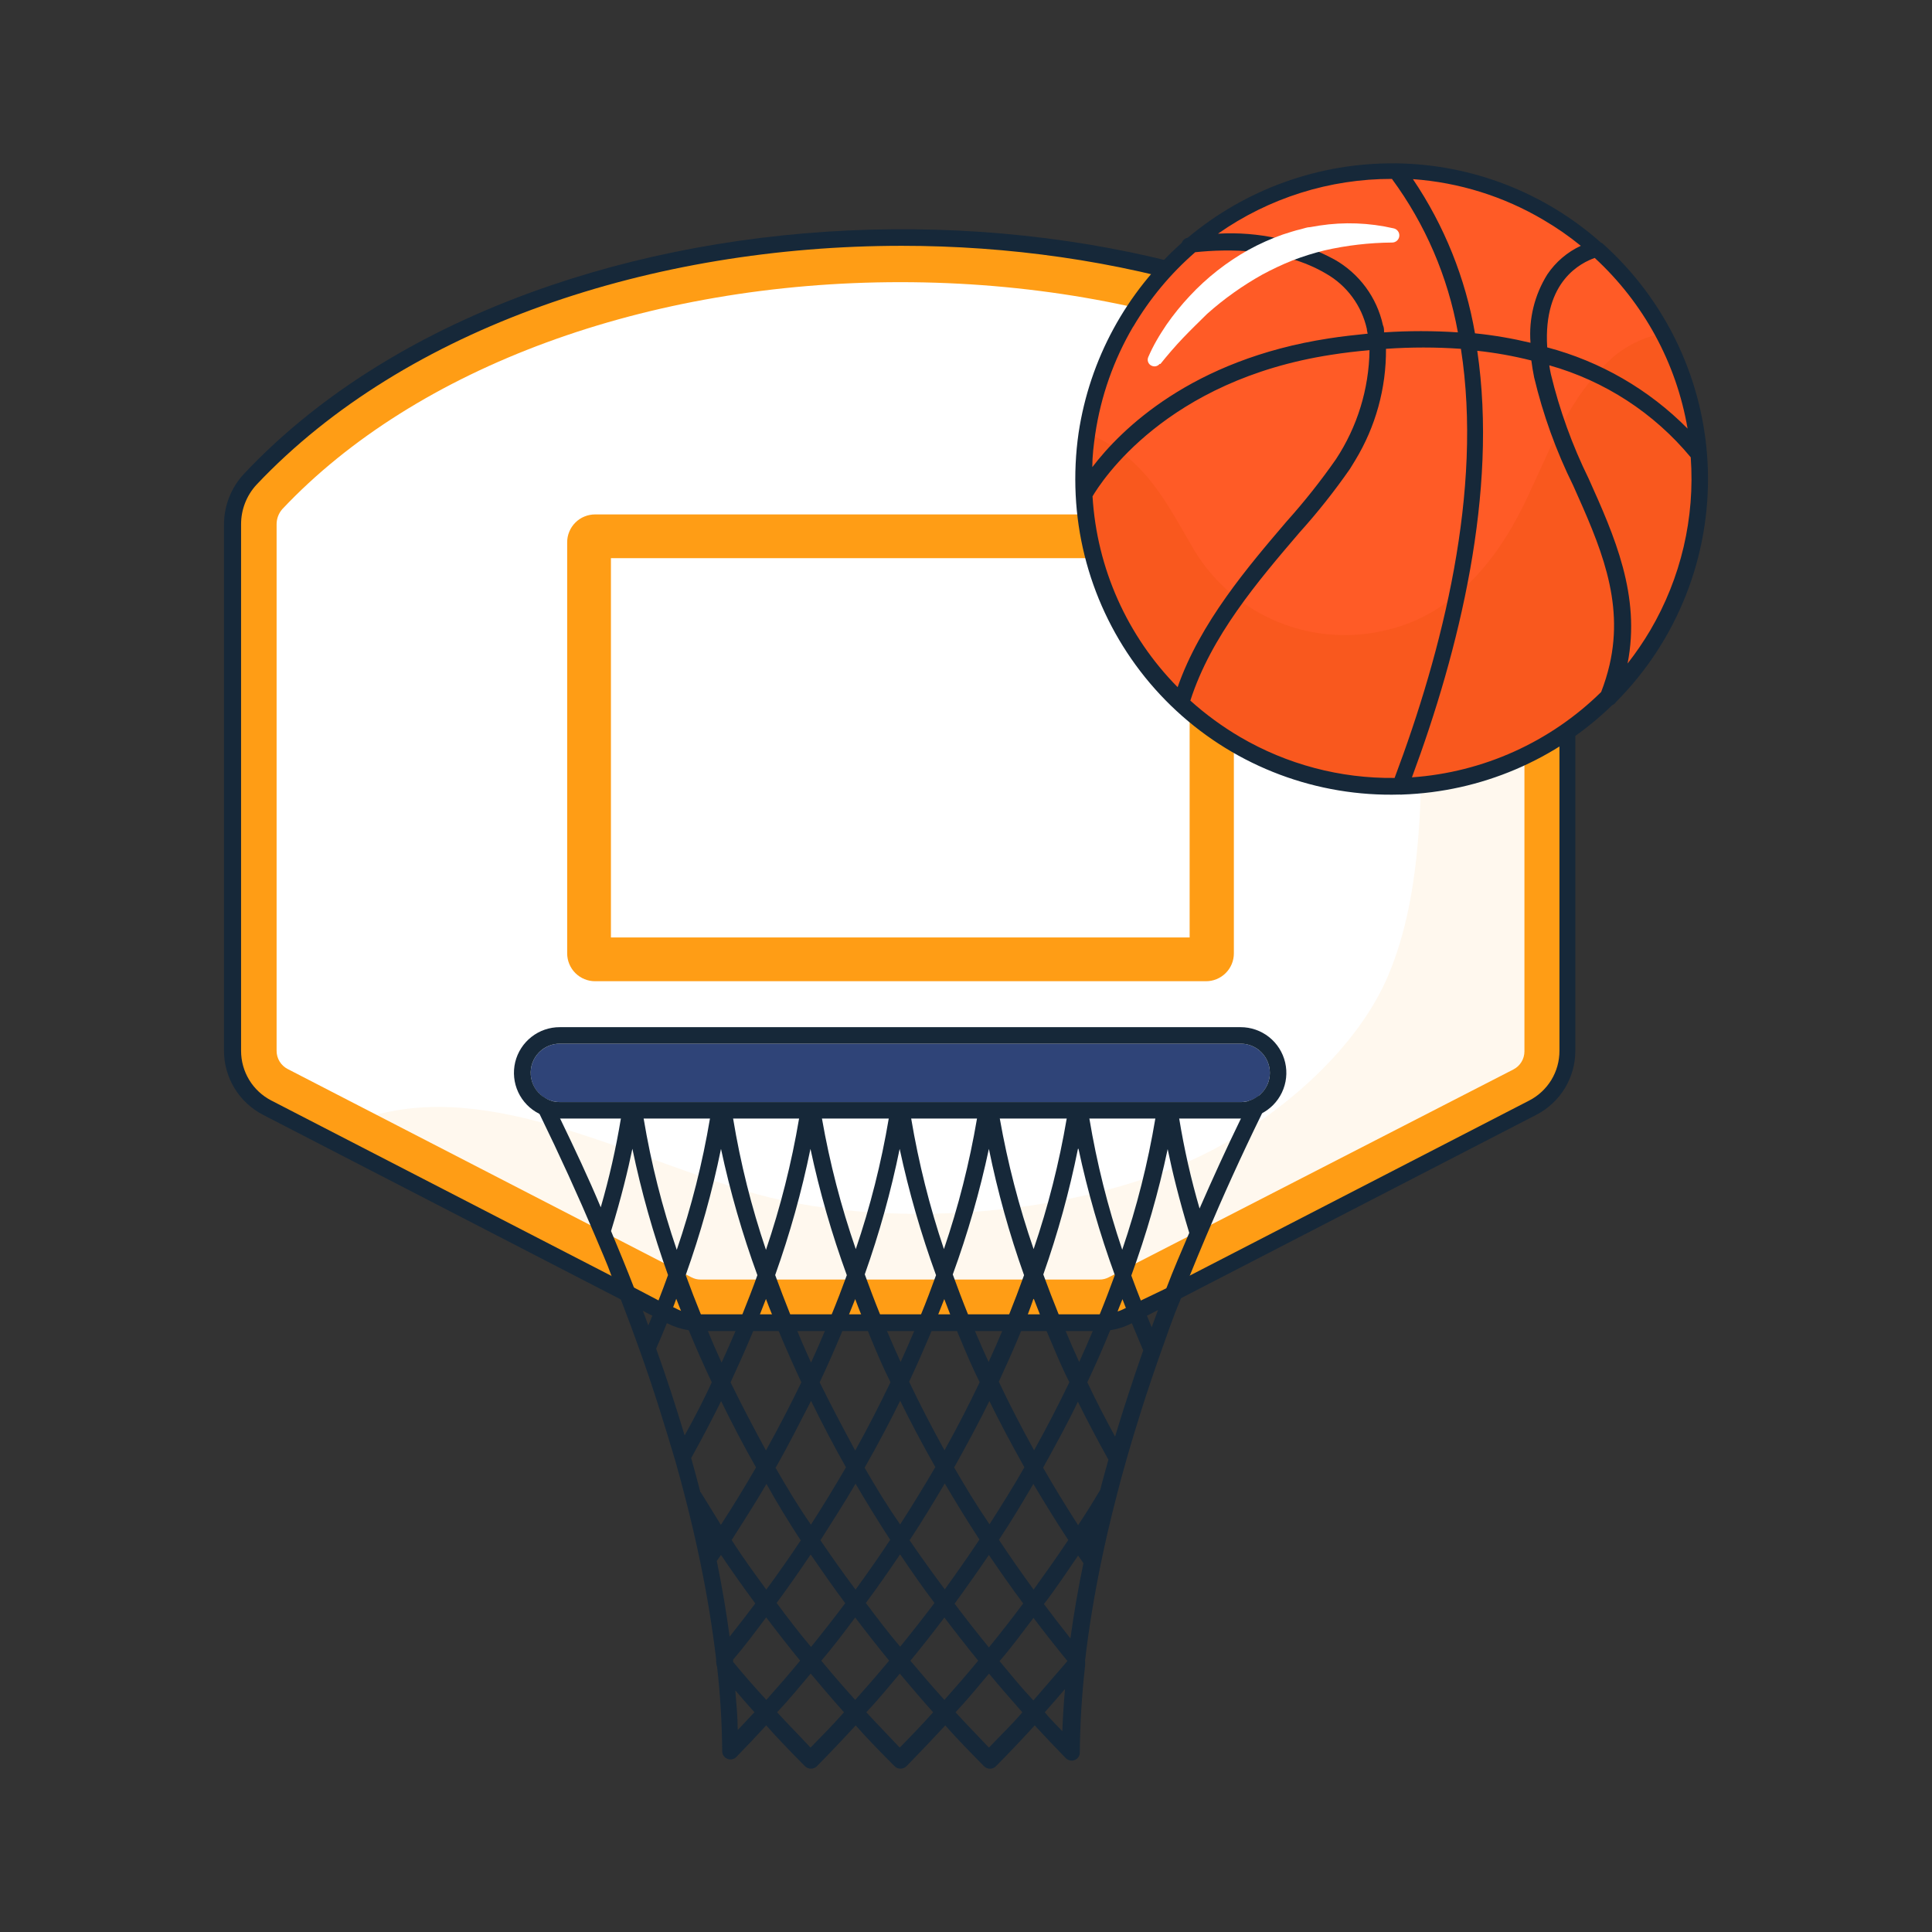 <svg width="65" height="65" viewBox="0 0 65 65" fill="none" xmlns="http://www.w3.org/2000/svg">
<rect x="0" y="0" width="65" height="65" fill="#333333" stroke="none"/>
<path d="M52.744 17.65V35.345C52.745 35.741 52.636 36.13 52.43 36.468C52.225 36.806 51.929 37.081 51.577 37.262L37.997 44.272C37.69 44.431 37.35 44.513 37.006 44.513H23.572C23.227 44.513 22.887 44.431 22.581 44.272L10.893 38.249L9 37.27C8.648 37.089 8.353 36.814 8.147 36.476C7.941 36.138 7.833 35.749 7.834 35.353V17.65C7.83 17.081 8.043 16.533 8.429 16.116C17.964 5.974 39.053 5.333 50.052 14.179C50.793 14.775 51.492 15.423 52.144 16.116C52.533 16.532 52.748 17.081 52.744 17.65Z" fill="white"/>
<path d="M30.289 9.493C38.796 9.493 46.569 12.348 51.088 17.148C51.218 17.292 51.289 17.48 51.288 17.674V35.37C51.288 35.496 51.254 35.62 51.188 35.728C51.123 35.836 51.029 35.923 50.916 35.981L37.307 42.971C37.211 43.023 37.103 43.05 36.993 43.049H23.572C23.462 43.05 23.354 43.023 23.258 42.971L9.677 35.965C9.565 35.907 9.471 35.819 9.406 35.712C9.34 35.603 9.306 35.48 9.306 35.353V17.65C9.303 17.456 9.373 17.268 9.502 17.124C14.008 12.348 21.782 9.493 30.289 9.493ZM30.289 8.021C21.904 8.021 13.519 10.725 8.429 16.141C8.049 16.552 7.837 17.09 7.834 17.65V35.345C7.834 35.742 7.942 36.13 8.148 36.469C8.354 36.808 8.649 37.084 9 37.266L22.585 44.281C22.89 44.439 23.228 44.522 23.572 44.521H37.006C37.349 44.522 37.688 44.439 37.993 44.281L51.581 37.274C51.933 37.092 52.228 36.816 52.434 36.477C52.639 36.139 52.748 35.75 52.748 35.353V17.65C52.751 17.081 52.538 16.533 52.152 16.116C47.063 10.704 38.694 7.996 30.293 7.996L30.289 8.021Z" fill="#FF9D15"/>
<path d="M40.024 18.779V31.54H20.554V18.779H40.024ZM40.554 17.307H20.024C19.9 17.307 19.777 17.331 19.663 17.378C19.548 17.425 19.444 17.494 19.357 17.582C19.269 17.669 19.2 17.773 19.153 17.888C19.105 18.003 19.081 18.125 19.082 18.249V32.074C19.082 32.198 19.106 32.32 19.154 32.434C19.201 32.548 19.271 32.652 19.358 32.739C19.446 32.826 19.55 32.895 19.664 32.942C19.778 32.989 19.901 33.013 20.024 33.012H40.57C40.694 33.013 40.816 32.989 40.931 32.942C41.045 32.895 41.149 32.826 41.236 32.739C41.324 32.652 41.393 32.548 41.441 32.434C41.488 32.32 41.512 32.198 41.512 32.074V18.249C41.513 18.125 41.489 18.003 41.442 17.888C41.395 17.773 41.325 17.669 41.238 17.582C41.15 17.494 41.046 17.425 40.931 17.378C40.817 17.331 40.694 17.307 40.57 17.307H40.554Z" fill="#FF9D15"/>
<path d="M18.836 37.078H41.74C42 37.078 42.25 36.975 42.435 36.791C42.619 36.606 42.723 36.356 42.723 36.096C42.723 35.835 42.619 35.585 42.435 35.401C42.25 35.216 42 35.113 41.74 35.113H18.836C18.576 35.113 18.326 35.216 18.141 35.401C17.957 35.585 17.854 35.835 17.854 36.096C17.854 36.356 17.957 36.606 18.141 36.791C18.326 36.975 18.576 37.078 18.836 37.078Z" fill="#2F4478"/>
<g opacity="0.18">
<path opacity="0.4" d="M52.743 17.65V35.345C52.745 35.741 52.636 36.13 52.43 36.468C52.224 36.806 51.929 37.081 51.577 37.262L37.997 44.273C37.69 44.431 37.35 44.513 37.006 44.513H23.572C23.227 44.513 22.887 44.431 22.581 44.273L10.893 38.249C11.096 38.123 11.307 38.01 11.525 37.91C15.713 36.014 20.326 38.608 25.028 40.051C29.632 41.459 36.512 40.973 40.876 38.645C43.176 37.421 45.684 35.26 46.716 32.792C47.915 29.938 47.805 26.442 47.858 23.384C47.915 20.154 48.514 17.038 50.052 14.187C50.793 14.784 51.492 15.431 52.144 16.125C52.531 16.538 52.746 17.083 52.743 17.65Z" fill="#FF9D15"/>
</g>
<path d="M52.348 15.933C51.686 15.23 50.976 14.575 50.223 13.971C38.902 4.86 17.707 5.851 8.217 15.933C7.779 16.397 7.536 17.011 7.536 17.65V35.349C7.535 35.796 7.659 36.235 7.892 36.616C8.125 36.998 8.459 37.307 8.857 37.511L20.868 43.709L21.606 44.089L21.928 44.256L22.43 44.513C22.662 44.631 22.911 44.712 23.168 44.754C23.294 44.773 23.42 44.783 23.547 44.782H36.981C37.093 44.784 37.205 44.776 37.316 44.758C37.58 44.724 37.837 44.644 38.074 44.521H38.099L38.576 44.272L38.918 44.097L39.66 43.714L51.679 37.511C52.077 37.307 52.411 36.998 52.645 36.616C52.878 36.235 53.001 35.796 53 35.349V17.65C53.009 17.015 52.775 16.401 52.348 15.933ZM52.466 35.357C52.466 35.702 52.372 36.04 52.193 36.334C52.013 36.628 51.757 36.867 51.451 37.025L39.991 42.935L39.24 43.343L38.392 43.75L37.895 44.007H37.87C37.781 44.057 37.687 44.096 37.589 44.126C37.401 44.187 37.204 44.219 37.005 44.219H23.572C23.355 44.22 23.14 44.183 22.936 44.109C22.858 44.082 22.783 44.048 22.711 44.007L22.65 43.979L22.153 43.75L21.337 43.322L20.587 42.935L9.127 37.025C8.821 36.867 8.564 36.628 8.385 36.334C8.206 36.04 8.111 35.702 8.111 35.357V17.65C8.107 17.151 8.294 16.669 8.633 16.304C13.653 10.99 21.973 8.27 30.342 8.27C37.528 8.27 44.738 10.309 49.88 14.42C50.612 15.008 51.301 15.648 51.944 16.332C52.284 16.696 52.471 17.176 52.466 17.674V35.357Z" fill="#162839"/>
<path d="M41.74 34.558H18.837C18.49 34.556 18.152 34.672 17.88 34.886C17.607 35.1 17.414 35.4 17.333 35.737C17.253 36.075 17.288 36.429 17.434 36.744C17.581 37.059 17.829 37.314 18.139 37.47C18.354 37.578 18.592 37.634 18.833 37.633H41.736C41.971 37.635 42.203 37.582 42.413 37.478C42.726 37.326 42.978 37.072 43.128 36.757C43.278 36.443 43.317 36.087 43.238 35.748C43.16 35.409 42.968 35.107 42.695 34.89C42.422 34.674 42.084 34.557 41.736 34.558H41.74ZM42.433 36.789C42.403 36.824 42.367 36.854 42.327 36.879C42.233 36.953 42.125 37.008 42.009 37.042C41.922 37.066 41.831 37.079 41.74 37.078H18.837C18.74 37.077 18.644 37.064 18.551 37.038C18.448 37.006 18.351 36.956 18.266 36.891C18.15 36.808 18.053 36.702 17.983 36.578C17.912 36.455 17.87 36.317 17.858 36.176C17.846 36.034 17.864 35.892 17.913 35.758C17.962 35.624 18.039 35.503 18.139 35.402C18.231 35.31 18.339 35.237 18.459 35.187C18.579 35.138 18.707 35.112 18.837 35.113H41.74C42.001 35.113 42.251 35.216 42.435 35.401C42.619 35.585 42.723 35.835 42.723 36.096C42.723 36.224 42.698 36.352 42.648 36.471C42.598 36.59 42.525 36.698 42.433 36.789Z" fill="#162839"/>
<path d="M42.401 36.903C42.378 36.891 42.353 36.883 42.328 36.879C42.233 36.953 42.125 37.008 42.01 37.042L41.969 37.123V37.148V37.168C41.893 37.323 41.819 37.478 41.749 37.633C41.251 38.657 40.79 39.672 40.358 40.659C40.068 39.665 39.84 38.655 39.673 37.633C39.628 37.344 39.608 37.176 39.603 37.148H38.939C38.939 37.176 38.918 37.344 38.87 37.633C38.619 39.132 38.247 40.608 37.756 42.046C37.27 40.607 36.901 39.131 36.651 37.633C36.606 37.352 36.59 37.184 36.586 37.152H35.953C35.953 37.184 35.929 37.352 35.888 37.633C35.635 39.125 35.263 40.593 34.775 42.025C34.281 40.593 33.901 39.125 33.637 37.633C33.596 37.364 33.576 37.201 33.572 37.156H32.931C32.931 37.201 32.907 37.364 32.87 37.633C32.617 39.125 32.245 40.593 31.757 42.025C31.275 40.593 30.907 39.124 30.656 37.633C30.611 37.372 30.595 37.225 30.587 37.16H29.967C29.967 37.209 29.942 37.368 29.901 37.633C29.65 39.125 29.279 40.593 28.792 42.025C28.296 40.594 27.915 39.125 27.654 37.633C27.609 37.376 27.593 37.225 27.585 37.16H26.949C26.949 37.209 26.924 37.372 26.884 37.633C26.631 39.133 26.258 40.61 25.77 42.05C25.282 40.61 24.912 39.133 24.665 37.633C24.624 37.372 24.608 37.225 24.6 37.16H23.951C23.951 37.209 23.927 37.372 23.886 37.633C23.634 39.133 23.26 40.61 22.769 42.05C22.277 40.611 21.905 39.133 21.655 37.633C21.61 37.376 21.594 37.225 21.59 37.164H20.954C20.954 37.221 20.925 37.38 20.889 37.633C20.722 38.641 20.496 39.638 20.212 40.618C19.804 39.64 19.331 38.641 18.845 37.633L18.56 37.046C18.457 37.014 18.36 36.965 18.274 36.899C18.247 36.903 18.221 36.911 18.197 36.923C18.131 36.956 18.08 37.013 18.056 37.083C18.032 37.152 18.035 37.228 18.066 37.295C18.099 37.36 18.123 37.417 18.152 37.478C18.829 38.865 19.453 40.235 20.012 41.556C20.207 42.025 20.419 42.49 20.583 42.951C20.693 43.212 20.795 43.473 20.893 43.734C21.121 44.325 21.337 44.905 21.537 45.471C21.977 46.695 22.353 47.919 22.712 49.121C22.838 49.558 22.952 49.99 23.058 50.402C23.242 51.116 23.413 51.846 23.56 52.559C23.792 53.677 23.968 54.77 24.094 55.822C24.094 55.912 24.094 55.993 24.127 56.083C24.233 57.024 24.29 57.97 24.298 58.917C24.297 58.973 24.314 59.027 24.346 59.073C24.377 59.119 24.421 59.154 24.473 59.174C24.524 59.195 24.58 59.199 24.634 59.188C24.688 59.176 24.737 59.149 24.775 59.109C25.113 58.763 25.448 58.408 25.778 58.049C26.186 58.51 26.635 58.971 27.079 59.419C27.106 59.446 27.138 59.468 27.173 59.483C27.208 59.497 27.245 59.505 27.283 59.505C27.321 59.505 27.359 59.497 27.394 59.483C27.429 59.468 27.46 59.446 27.487 59.419C27.927 58.971 28.368 58.51 28.788 58.049C29.196 58.514 29.653 58.975 30.093 59.419C30.12 59.446 30.151 59.468 30.186 59.483C30.221 59.497 30.259 59.505 30.297 59.505C30.335 59.505 30.373 59.497 30.408 59.483C30.443 59.468 30.474 59.446 30.501 59.419C30.937 58.971 31.374 58.514 31.802 58.049C32.21 58.514 32.662 58.971 33.103 59.419C33.129 59.447 33.161 59.469 33.196 59.484C33.231 59.499 33.269 59.507 33.307 59.507C33.345 59.507 33.383 59.499 33.418 59.484C33.453 59.469 33.484 59.447 33.511 59.419C33.951 58.975 34.388 58.514 34.812 58.049C35.166 58.432 35.509 58.795 35.856 59.15C35.894 59.19 35.943 59.217 35.997 59.228C36.05 59.24 36.106 59.236 36.157 59.215C36.209 59.194 36.253 59.158 36.284 59.112C36.315 59.065 36.33 59.01 36.329 58.954C36.338 57.977 36.398 57.001 36.508 56.03C36.508 55.973 36.508 55.92 36.508 55.859C36.626 54.823 36.806 53.73 37.038 52.596C37.185 51.878 37.365 51.108 37.573 50.304C37.666 49.933 37.772 49.554 37.883 49.162C38.213 47.996 38.604 46.768 39.049 45.512C39.257 44.929 39.457 44.334 39.71 43.738C39.807 43.477 39.913 43.216 40.015 42.951C40.195 42.503 40.383 42.054 40.574 41.601C41.137 40.264 41.765 38.877 42.442 37.495L42.491 37.392L42.54 37.291C42.558 37.256 42.568 37.219 42.571 37.18C42.573 37.142 42.568 37.103 42.555 37.067C42.542 37.03 42.521 36.997 42.495 36.969C42.469 36.941 42.437 36.918 42.401 36.903ZM36.284 38.649C36.593 40.092 37.002 41.512 37.507 42.898C37.344 43.343 37.173 43.795 36.989 44.244C36.916 44.428 36.839 44.615 36.757 44.799C36.614 45.145 36.463 45.484 36.308 45.822C36.149 45.476 35.998 45.133 35.86 44.799L35.627 44.244C35.436 43.771 35.26 43.314 35.101 42.878C35.588 41.497 35.978 40.084 36.267 38.649H36.284ZM34.783 43.702C34.852 43.881 34.922 44.06 34.995 44.244C35.069 44.428 35.142 44.611 35.219 44.799C35.244 44.864 35.272 44.929 35.301 44.994C35.505 45.471 35.709 45.977 35.978 46.503C35.611 47.266 35.215 48.033 34.791 48.795C34.351 47.999 33.955 47.229 33.604 46.487C33.861 45.928 34.114 45.365 34.347 44.799C34.424 44.615 34.498 44.428 34.571 44.244C34.644 44.06 34.702 43.881 34.767 43.702H34.783ZM26.949 51.813C26.586 52.36 26.194 52.918 25.782 53.481C25.375 52.926 24.967 52.368 24.616 51.813C25.024 51.169 25.432 50.537 25.787 49.925C26.141 50.561 26.525 51.189 26.932 51.813H26.949ZM26.105 49.366C26.545 48.587 26.92 47.841 27.287 47.131C27.658 47.886 28.046 48.632 28.462 49.366C28.099 49.99 27.711 50.63 27.283 51.295C26.855 50.684 26.459 50.019 26.088 49.374L26.105 49.366ZM27.279 52.307C27.663 52.865 28.046 53.416 28.437 53.938C28.066 54.431 27.679 54.925 27.287 55.41C26.879 54.929 26.508 54.44 26.129 53.93C26.52 53.4 26.904 52.849 27.263 52.315L27.279 52.307ZM27.613 51.805C28.021 51.161 28.429 50.529 28.784 49.917C29.159 50.557 29.551 51.193 29.95 51.805C29.571 52.38 29.18 52.935 28.784 53.481C28.379 52.94 27.983 52.384 27.597 51.813L27.613 51.805ZM29.102 49.358C29.543 48.581 29.937 47.837 30.285 47.127C30.633 47.837 31.027 48.581 31.468 49.358C31.087 50.011 30.693 50.654 30.285 51.287C29.861 50.684 29.461 50.027 29.086 49.374L29.102 49.358ZM30.285 52.298C30.664 52.861 31.047 53.412 31.439 53.93C31.064 54.427 30.679 54.918 30.285 55.402C29.877 54.921 29.506 54.431 29.131 53.93C29.506 53.424 29.893 52.873 30.268 52.315L30.285 52.298ZM30.615 51.801C31.023 51.185 31.406 50.549 31.786 49.909C32.144 50.52 32.532 51.153 32.952 51.797C32.573 52.368 32.181 52.926 31.786 53.473C31.389 52.943 30.993 52.391 30.599 51.817L30.615 51.801ZM32.112 49.354C32.52 48.616 32.928 47.874 33.286 47.135C33.633 47.845 34.029 48.587 34.465 49.366C34.09 50.019 33.694 50.655 33.29 51.283C32.85 50.639 32.462 49.994 32.096 49.362L32.112 49.354ZM33.27 52.315C33.633 52.849 34.016 53.4 34.424 53.946C34.049 54.452 33.661 54.945 33.27 55.426C32.876 54.943 32.491 54.452 32.116 53.954C32.503 53.424 32.891 52.873 33.27 52.315ZM33.608 51.805C34.016 51.193 34.392 50.561 34.767 49.925C35.13 50.537 35.517 51.169 35.941 51.813C35.558 52.384 35.166 52.939 34.775 53.481C34.363 52.914 33.971 52.356 33.608 51.805ZM33.27 38.653C33.564 40.095 33.959 41.515 34.453 42.902C34.294 43.347 34.122 43.795 33.943 44.244L33.711 44.799C33.564 45.145 33.417 45.484 33.262 45.822C33.099 45.476 32.952 45.133 32.809 44.799C32.728 44.611 32.65 44.428 32.577 44.244C32.385 43.771 32.214 43.314 32.055 42.878C32.558 41.499 32.964 40.088 33.27 38.653ZM31.769 43.706C31.839 43.881 31.904 44.06 31.977 44.244C32.051 44.428 32.124 44.611 32.206 44.799C32.23 44.864 32.259 44.929 32.287 44.994C32.487 45.471 32.695 45.977 32.96 46.503C32.597 47.266 32.202 48.033 31.777 48.795C31.337 47.999 30.94 47.229 30.587 46.487C30.831 45.965 31.052 45.463 31.251 44.994C31.28 44.929 31.308 44.864 31.333 44.799C31.41 44.611 31.488 44.428 31.557 44.244C31.627 44.06 31.7 43.881 31.769 43.706ZM30.268 38.653C30.578 40.096 30.987 41.516 31.492 42.902C31.337 43.33 31.17 43.779 30.978 44.244C30.909 44.428 30.831 44.611 30.75 44.799C30.611 45.129 30.46 45.471 30.301 45.822C30.138 45.471 29.991 45.129 29.848 44.794C29.767 44.607 29.689 44.423 29.616 44.24C29.424 43.767 29.253 43.31 29.094 42.874C29.583 41.496 29.976 40.085 30.268 38.653ZM28.772 43.706C28.837 43.882 28.906 44.062 28.98 44.244C29.053 44.428 29.127 44.611 29.208 44.799C29.233 44.864 29.257 44.929 29.286 44.994C29.485 45.471 29.693 45.977 29.959 46.503C29.612 47.229 29.22 48 28.772 48.803C28.364 48.045 27.956 47.278 27.577 46.507C27.826 45.977 28.05 45.471 28.25 44.994C28.278 44.929 28.307 44.864 28.331 44.799C28.413 44.611 28.486 44.428 28.556 44.244L28.772 43.706ZM27.267 38.653C27.575 40.096 27.984 41.516 28.49 42.902C28.335 43.33 28.164 43.779 27.972 44.244C27.903 44.428 27.826 44.611 27.744 44.799C27.605 45.133 27.45 45.484 27.287 45.843C27.128 45.492 26.973 45.145 26.831 44.794C26.749 44.611 26.671 44.423 26.594 44.24C26.415 43.791 26.243 43.343 26.08 42.898C26.574 41.513 26.971 40.094 27.267 38.653ZM25.77 43.702C25.835 43.881 25.909 44.06 25.982 44.244C26.056 44.428 26.125 44.615 26.206 44.799C26.443 45.37 26.696 45.936 26.961 46.507C26.61 47.229 26.215 48 25.77 48.799C25.362 48.049 24.954 47.278 24.579 46.507C24.824 45.977 25.052 45.471 25.252 44.994C25.281 44.929 25.309 44.864 25.334 44.799C25.411 44.611 25.489 44.428 25.558 44.244C25.627 44.06 25.701 43.881 25.77 43.702ZM24.257 38.653C24.566 40.096 24.975 41.516 25.481 42.902C25.33 43.33 25.154 43.779 24.967 44.244C24.893 44.428 24.82 44.611 24.738 44.799C24.596 45.133 24.441 45.484 24.277 45.843C24.119 45.496 23.963 45.145 23.821 44.794C23.739 44.611 23.662 44.423 23.588 44.24C23.405 43.791 23.233 43.343 23.07 42.898C23.565 41.513 23.962 40.094 24.257 38.653ZM21.81 44.595C21.753 44.428 21.692 44.264 21.627 44.097L21.329 43.318C21.088 42.694 20.827 42.062 20.558 41.418C20.905 40.288 21.129 39.354 21.276 38.649C21.576 40.091 21.977 41.511 22.475 42.898C22.373 43.175 22.271 43.461 22.157 43.746C22.092 43.918 22.018 44.093 21.949 44.264C21.88 44.436 21.855 44.485 21.81 44.595ZM23.034 48.294C22.744 47.331 22.426 46.348 22.075 45.374C22.202 45.088 22.32 44.803 22.434 44.521C22.499 44.35 22.573 44.175 22.638 44.003C22.679 43.901 22.715 43.799 22.752 43.697L22.924 44.134C23.009 44.342 23.091 44.542 23.18 44.77C23.417 45.349 23.673 45.928 23.947 46.507C23.686 47.074 23.38 47.674 23.034 48.294ZM23.564 50.206C23.47 49.835 23.364 49.448 23.254 49.056C23.621 48.393 23.957 47.754 24.261 47.139C24.632 47.894 25.02 48.644 25.436 49.37C25.073 49.998 24.681 50.643 24.253 51.303C24.033 50.94 23.8 50.573 23.576 50.206H23.564ZM24.106 52.531L24.257 52.315C24.624 52.859 25.009 53.402 25.411 53.946C25.134 54.317 24.844 54.688 24.547 55.063C24.441 54.248 24.294 53.4 24.119 52.531H24.106ZM25.33 57.661C25.163 57.845 24.991 58.024 24.82 58.204C24.82 57.776 24.775 57.327 24.738 56.87C24.95 57.119 25.167 57.368 25.383 57.608L25.33 57.661ZM24.665 55.912C24.665 55.887 24.665 55.863 24.665 55.838C25.073 55.361 25.424 54.884 25.778 54.415C26.154 54.913 26.537 55.402 26.92 55.871C26.549 56.32 26.166 56.76 25.782 57.192C25.395 56.772 25.024 56.348 24.665 55.912ZM27.271 58.799C26.892 58.391 26.512 58.008 26.145 57.608C26.529 57.2 26.904 56.748 27.275 56.307C27.638 56.74 28.009 57.176 28.396 57.608C28.029 58.024 27.65 58.408 27.267 58.799H27.271ZM27.634 55.871C28.042 55.394 28.405 54.909 28.772 54.419C29.147 54.914 29.528 55.398 29.914 55.871C29.543 56.316 29.159 56.76 28.772 57.192C28.376 56.752 27.993 56.312 27.63 55.871H27.634ZM30.273 58.799C29.893 58.391 29.518 58.012 29.147 57.608C29.53 57.2 29.905 56.748 30.273 56.307C30.64 56.744 31.011 57.18 31.394 57.608C31.023 58.024 30.652 58.408 30.268 58.799H30.273ZM30.631 55.871C31.023 55.395 31.404 54.911 31.773 54.419C32.143 54.909 32.522 55.392 32.911 55.871C32.544 56.316 32.161 56.756 31.773 57.192C31.378 56.756 30.998 56.312 30.627 55.871H30.631ZM33.274 58.799C32.891 58.391 32.516 58.012 32.148 57.608C32.532 57.2 32.907 56.744 33.274 56.307C33.641 56.748 34.016 57.18 34.396 57.608C34.045 58.024 33.637 58.408 33.27 58.799H33.274ZM35.745 58.249C35.55 58.041 35.338 57.841 35.15 57.608C35.374 57.355 35.603 57.094 35.831 56.825C35.786 57.315 35.758 57.792 35.741 58.249H35.745ZM34.767 57.209C34.359 56.776 34 56.332 33.629 55.887C34.037 55.414 34.396 54.925 34.771 54.431C35.134 54.913 35.513 55.394 35.913 55.883C35.525 56.332 35.146 56.768 34.767 57.209ZM36.015 55.125C35.709 54.737 35.407 54.35 35.122 53.967C35.529 53.44 35.892 52.89 36.272 52.335L36.451 52.592C36.272 53.44 36.129 54.293 36.015 55.108V55.125ZM37.018 50.121C36.777 50.529 36.525 50.936 36.272 51.312C35.847 50.654 35.455 50.009 35.093 49.379C35.501 48.644 35.909 47.902 36.264 47.16C36.573 47.784 36.916 48.436 37.291 49.109C37.197 49.46 37.104 49.774 37.022 50.104L37.018 50.121ZM37.516 48.334C37.177 47.706 36.863 47.111 36.582 46.503C36.853 45.932 37.105 45.361 37.336 44.791C37.422 44.587 37.507 44.383 37.585 44.166C37.662 43.95 37.707 43.861 37.764 43.71C37.805 43.82 37.85 43.926 37.891 44.036C37.956 44.207 38.025 44.383 38.095 44.554C38.213 44.843 38.335 45.137 38.462 45.431C38.123 46.405 37.801 47.38 37.52 48.318L37.516 48.334ZM39.241 43.343C39.139 43.604 39.041 43.861 38.943 44.122L38.747 44.652L38.6 44.297C38.527 44.126 38.458 43.954 38.392 43.779C38.278 43.494 38.168 43.204 38.062 42.914C38.569 41.527 38.978 40.106 39.285 38.661C39.432 39.375 39.661 40.329 40.011 41.479C39.754 42.083 39.481 42.706 39.241 43.343Z" fill="#162839"/>
<path d="M41.577 25.035C43.491 26.159 45.714 26.638 47.921 26.403C50.127 26.168 52.2 25.231 53.834 23.73C55.468 22.229 56.577 20.243 56.997 18.064C57.418 15.886 57.129 13.63 56.172 11.628C55.215 9.626 53.64 7.984 51.68 6.944C49.72 5.904 47.478 5.521 45.284 5.85C43.09 6.18 41.059 7.205 39.491 8.775C37.923 10.344 36.9 12.376 36.573 14.571C36.269 16.615 36.582 18.704 37.474 20.569C38.365 22.433 39.794 23.989 41.577 25.035Z" fill="#FF5B26"/>
<g style="mix-blend-mode:multiply" opacity="0.34">
<path d="M41.578 25.035C43.526 26.178 45.794 26.653 48.036 26.389C50.279 26.125 52.374 25.135 54.003 23.571C55.632 22.006 56.706 19.953 57.061 17.723C57.416 15.492 57.033 13.207 55.97 11.214C55.193 11.351 54.483 11.741 53.951 12.323C52.662 13.608 52.05 15.378 51.267 16.981C50.334 18.894 48.873 20.651 46.733 21.177C45.501 21.497 44.2 21.412 43.021 20.934C41.842 20.457 40.849 19.613 40.187 18.526C39.322 17.05 38.637 15.611 37.043 14.791C36.896 14.713 36.737 14.64 36.574 14.571C36.268 16.615 36.582 18.704 37.473 20.569C38.365 22.434 39.794 23.989 41.578 25.035Z" fill="#EE5110"/>
</g>
<path d="M54.244 23.722C54.297 23.701 54.341 23.664 54.371 23.616C55.391 22.59 56.191 21.367 56.721 20.022C57.252 18.677 57.503 17.237 57.459 15.791C57.414 14.345 57.075 12.924 56.462 11.614C55.849 10.304 54.975 9.133 53.894 8.172H53.873C51.981 6.487 49.547 5.538 47.014 5.496C46.985 5.492 46.956 5.492 46.928 5.496C44.383 5.474 41.913 6.361 39.962 7.996C39.916 8.005 39.872 8.026 39.837 8.056C39.801 8.087 39.774 8.127 39.758 8.172C37.888 9.831 36.66 12.094 36.288 14.566C36.188 15.256 36.156 15.954 36.19 16.651C36.325 19.424 37.544 22.034 39.583 23.919C41.622 25.804 44.319 26.814 47.095 26.732C47.121 26.736 47.147 26.736 47.173 26.732C49.822 26.642 52.343 25.569 54.244 23.722ZM41.72 24.795C41.123 24.444 40.563 24.035 40.048 23.571C40.745 21.398 42.32 19.554 43.718 17.919C44.33 17.24 44.898 16.523 45.419 15.774C45.476 15.684 45.537 15.586 45.594 15.488C46.281 14.358 46.64 13.059 46.63 11.736C47.469 11.677 48.312 11.677 49.151 11.736C49.897 16.508 48.531 21.887 46.92 26.173C45.093 26.195 43.296 25.719 41.72 24.795ZM36.757 16.699C37.05 16.202 39.228 12.793 44.791 11.936C45.227 11.867 45.651 11.818 46.076 11.781C46.057 13.087 45.665 14.361 44.946 15.451C44.437 16.18 43.884 16.878 43.29 17.54C41.985 19.069 40.378 20.949 39.62 23.119C37.919 21.396 36.902 19.115 36.757 16.699ZM38.127 10.99C38.682 10.048 39.386 9.203 40.211 8.486C41.288 8.372 43.151 8.339 44.616 9.208C44.961 9.405 45.261 9.672 45.497 9.993C45.733 10.313 45.9 10.679 45.986 11.067C45.986 11.12 46.006 11.173 46.014 11.226C45.607 11.267 45.15 11.316 44.705 11.386C40.072 12.099 37.707 14.46 36.749 15.717C36.749 15.35 36.794 14.978 36.847 14.611C37.036 13.334 37.469 12.104 38.123 10.99H38.127ZM46.83 6.019C47.955 7.547 48.714 9.313 49.049 11.182C48.222 11.127 47.392 11.127 46.565 11.182C46.565 11.1 46.565 11.018 46.528 10.941C46.426 10.479 46.229 10.043 45.948 9.662C45.667 9.282 45.309 8.964 44.897 8.731C43.697 8.082 42.34 7.782 40.978 7.862C42.692 6.659 44.736 6.015 46.83 6.019ZM51.932 7.401C52.371 7.658 52.79 7.948 53.184 8.27C52.728 8.482 52.339 8.815 52.058 9.232C51.629 9.919 51.43 10.725 51.492 11.532C50.877 11.385 50.253 11.278 49.624 11.214C49.303 9.357 48.591 7.588 47.536 6.027C49.088 6.138 50.593 6.608 51.932 7.401ZM56.777 14.42C55.475 13.104 53.844 12.16 52.054 11.687C51.912 9.428 53.225 8.832 53.653 8.678C55.3 10.194 56.399 12.213 56.777 14.42ZM55.521 21.206C55.291 21.595 55.036 21.968 54.758 22.323C55.207 20.035 54.318 18.037 53.449 16.104C52.897 14.981 52.47 13.801 52.177 12.585C52.156 12.482 52.136 12.385 52.124 12.291C53.988 12.815 55.648 13.895 56.883 15.386C57.029 17.419 56.554 19.449 55.521 21.206ZM47.503 26.153C49.09 21.879 50.403 16.569 49.701 11.802C50.314 11.868 50.922 11.977 51.52 12.128C51.545 12.311 51.573 12.499 51.614 12.695C51.914 13.953 52.354 15.173 52.927 16.332C53.816 18.319 54.656 20.19 54.151 22.372C54.078 22.682 53.984 22.986 53.869 23.282C52.157 24.966 49.899 25.984 47.503 26.153Z" fill="#162839"/>
<path d="M39.04 12.246C39.277 11.952 39.534 11.651 39.799 11.373C40.064 11.096 40.341 10.827 40.614 10.558C41.182 10.052 41.803 9.611 42.466 9.24C42.795 9.062 43.134 8.902 43.481 8.763C43.833 8.628 44.192 8.515 44.558 8.425C45.305 8.255 46.068 8.166 46.834 8.16C46.894 8.161 46.953 8.139 46.998 8.099C47.043 8.059 47.072 8.004 47.078 7.944C47.084 7.883 47.068 7.823 47.031 7.775C46.995 7.726 46.942 7.693 46.883 7.682C46.065 7.494 45.22 7.462 44.391 7.589L44.077 7.642C43.975 7.642 43.873 7.687 43.767 7.711C43.563 7.756 43.359 7.829 43.159 7.89C42.759 8.03 42.372 8.204 42.001 8.408C41.267 8.819 40.601 9.342 40.027 9.958C39.743 10.261 39.481 10.584 39.244 10.925C39.13 11.096 39.016 11.271 38.914 11.451C38.809 11.633 38.715 11.821 38.632 12.014C38.62 12.04 38.614 12.07 38.613 12.099C38.613 12.129 38.618 12.158 38.629 12.185C38.64 12.213 38.657 12.238 38.678 12.259C38.698 12.28 38.723 12.296 38.751 12.307C38.796 12.327 38.846 12.331 38.894 12.32C38.942 12.308 38.985 12.28 39.016 12.242L39.04 12.246Z" fill="white"/>
</svg>
